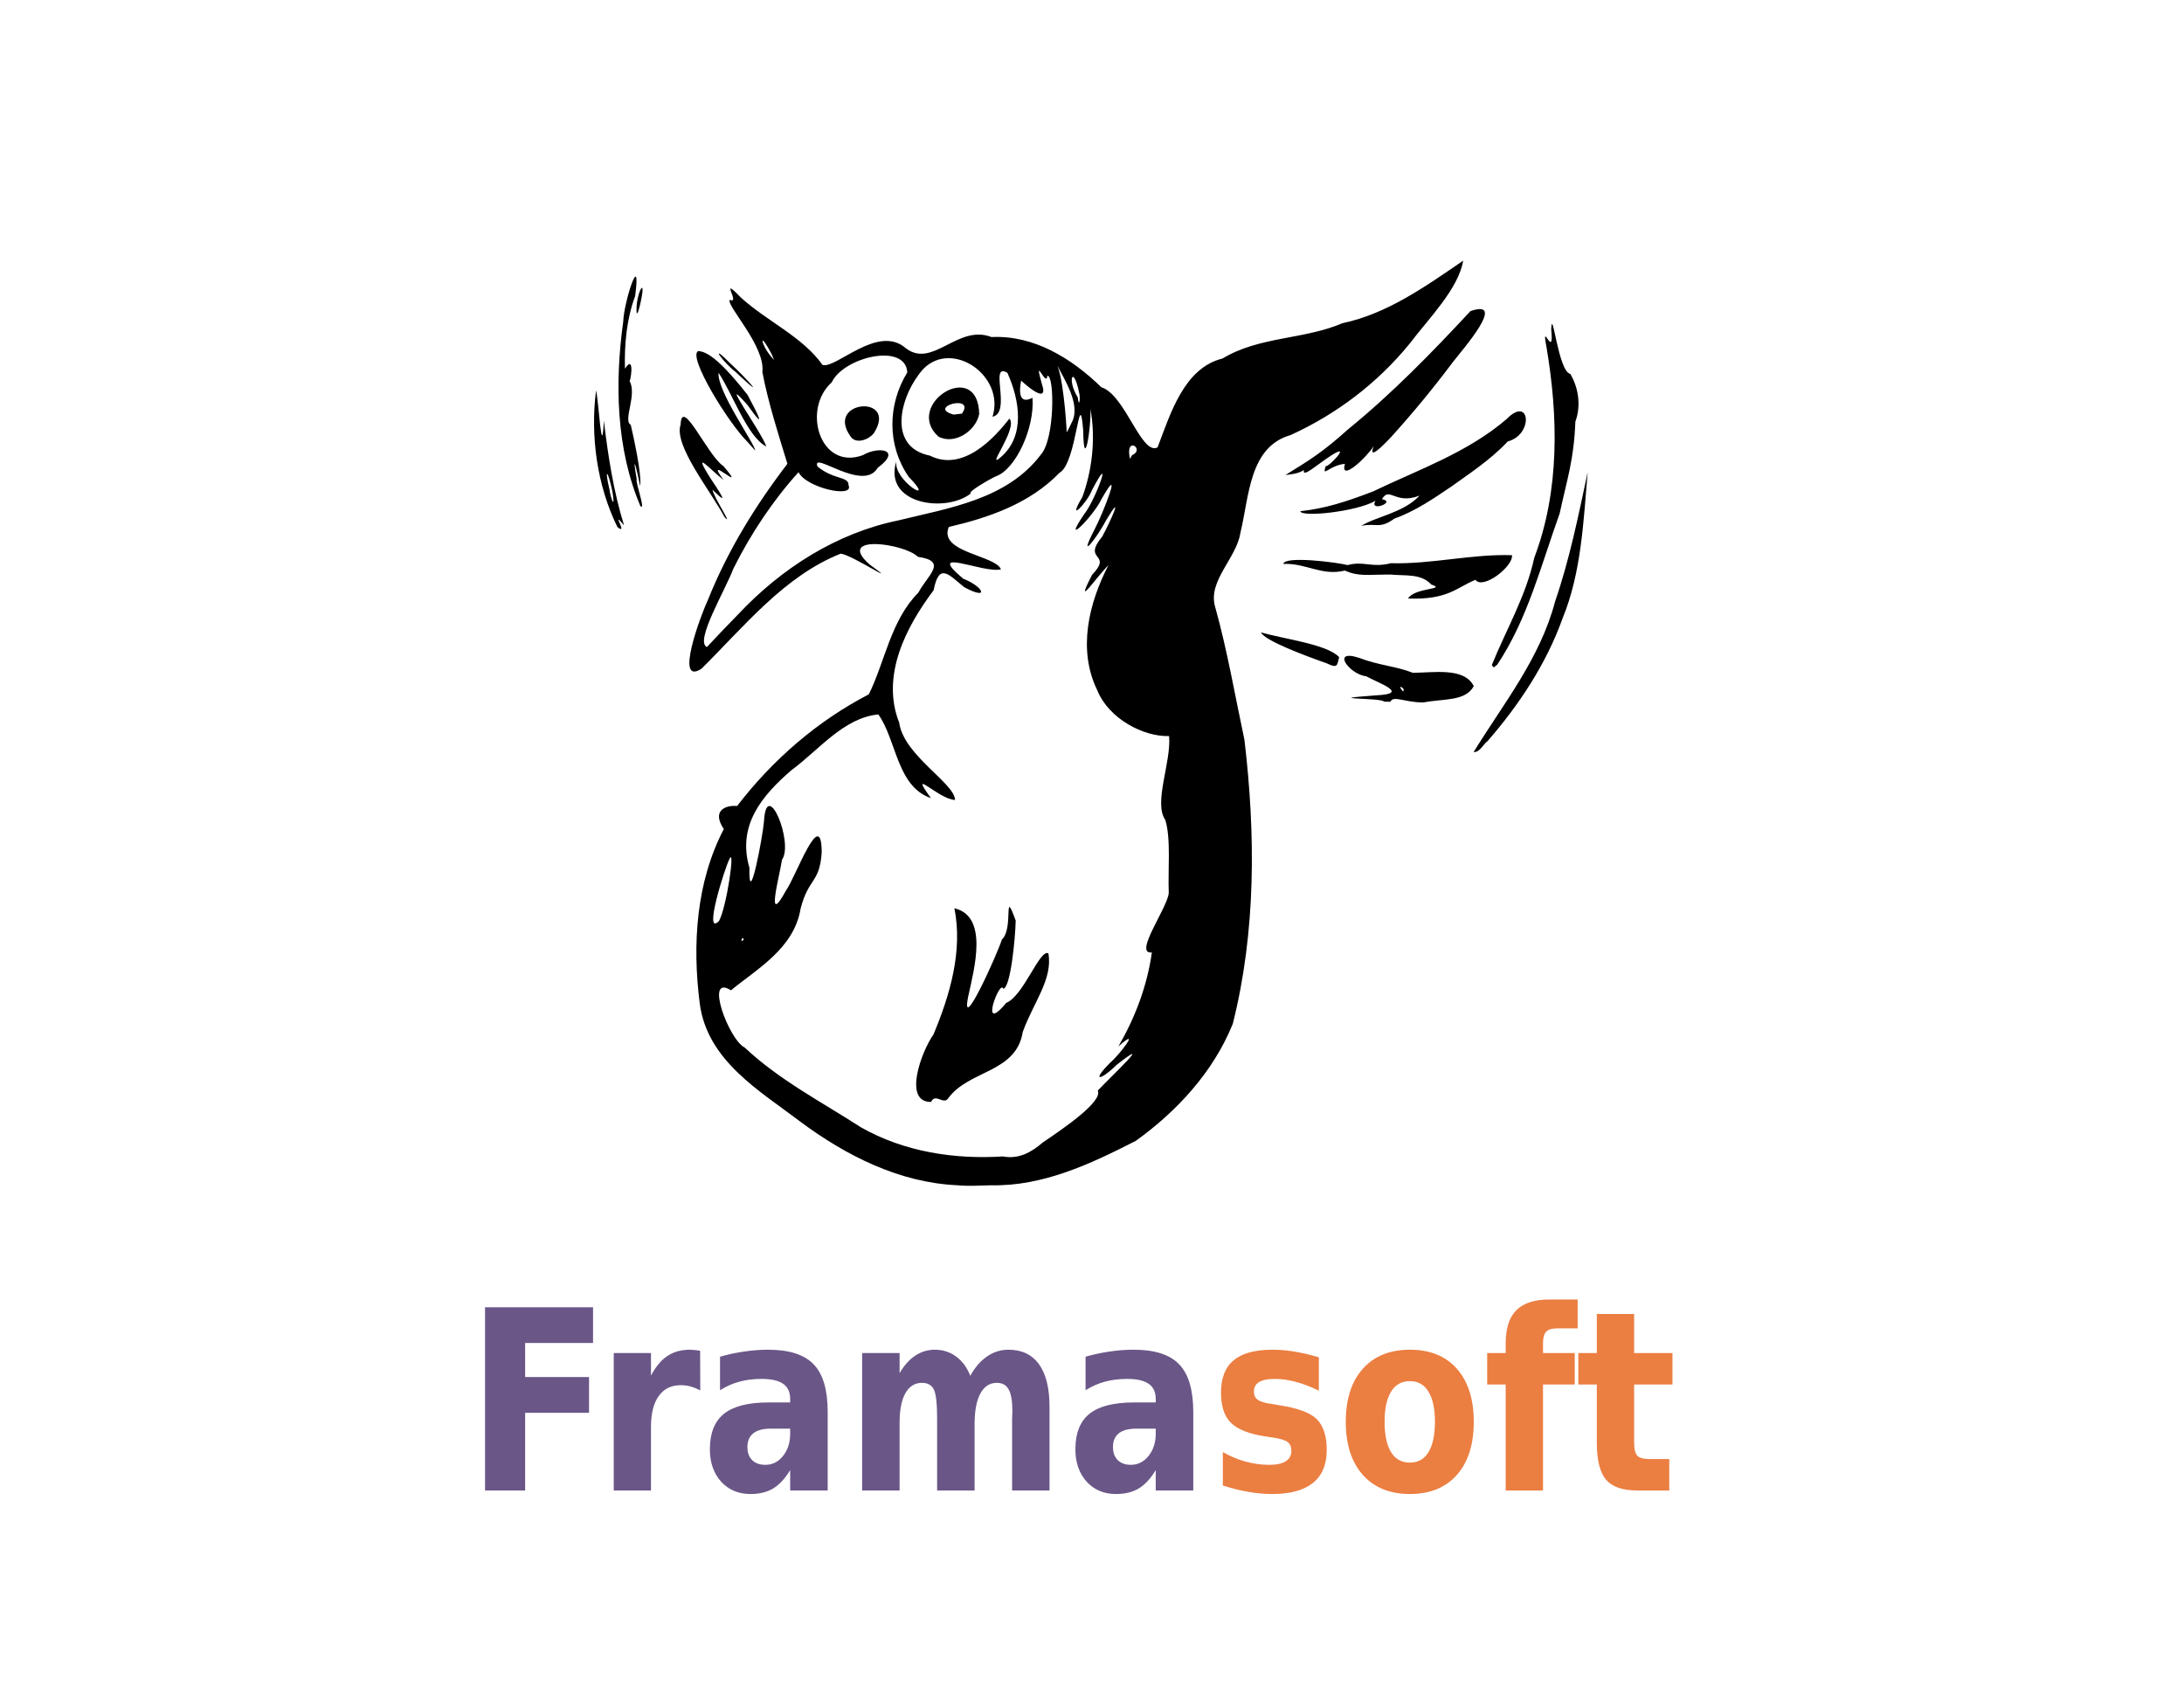 <svg xmlns:dc="http://purl.org/dc/elements/1.1/" xmlns:cc="http://creativecommons.org/ns#" xmlns:rdf="http://www.w3.org/1999/02/22-rdf-syntax-ns#" xmlns:svg="http://www.w3.org/2000/svg" xmlns="http://www.w3.org/2000/svg" xmlns:xlink="http://www.w3.org/1999/xlink" xmlns:sodipodi="http://sodipodi.sourceforge.net/DTD/sodipodi-0.dtd" xmlns:inkscape="http://www.inkscape.org/namespaces/inkscape" width="204.111" height="158.333" sodipodi:version="0.32" inkscape:version="0.48.4 r9939" sodipodi:docname="Logo_Framasoft.svg" inkscape:output_extension="org.inkscape.output.svg.inkscape" version="1.0" inkscape:export-filename="D:\docs\framasoft\images\logos_frama\Framasoft_2009.png" inkscape:export-xdpi="89" inkscape:export-ydpi="89" style=""><rect id="backgroundrect" width="100%" height="100%" x="0" y="0" fill="none" stroke="none"/>
  <defs id="defs4">
    <inkscape:perspective sodipodi:type="inkscape:persp3d" inkscape:vp_x="0 : 526.18109 : 1" inkscape:vp_y="0 : 1000 : 0" inkscape:vp_z="744.09448 : 526.18109 : 1" inkscape:persp3d-origin="372.04724 : 350.78739 : 1" id="perspective10"/>
    <inkscape:perspective sodipodi:type="inkscape:persp3d" id="perspective2971" inkscape:vp_x="-50 : 600 : 1" inkscape:vp_y="0 : 1000 : 0" inkscape:vp_z="700 : 600 : 1" inkscape:persp3d-origin="300 : 400 : 1"/>
    <linearGradient id="linearGradient32276">
      <stop style="stop-color:#aa4400;stop-opacity:1;" offset="0" id="stop32278"/>
      <stop style="stop-color:#aa4400;stop-opacity:0;" offset="1" id="stop32280"/>
    </linearGradient>
    <linearGradient id="linearGradient32282">
      <stop style="stop-color:#214478;stop-opacity:1" offset="0" id="stop32284"/>
      <stop style="stop-color:#214478;stop-opacity:0" offset="1" id="stop32286"/>
    </linearGradient>
    <linearGradient id="linearGradient32288">
      <stop style="stop-color:#ffffff;stop-opacity:1" offset="0" id="stop32290"/>
      <stop style="stop-color:#ffffff;stop-opacity:0" offset="1" id="stop32292"/>
    </linearGradient>
    <filter id="filter32294">
      <feGaussianBlur inkscape:collect="always" stdDeviation="3.6" id="feGaussianBlur32296"/>
    </filter>
    <linearGradient id="linearGradient32298">
      <stop style="stop-color:#ffffff;stop-opacity:1" offset="0" id="stop32300"/>
      <stop style="stop-color:#ffffff;stop-opacity:0" offset="1" id="stop32302"/>
    </linearGradient>
    <linearGradient inkscape:collect="always" xlink:href="#linearGradient22847" id="linearGradient32310" x1="189.74" y1="186.343" x2="748.355" y2="186.343" gradientUnits="userSpaceOnUse"/>
    <radialGradient inkscape:collect="always" xlink:href="#linearGradient18324" id="radialGradient32316" cx="299.591" cy="283.177" fx="299.591" fy="283.177" r="0.841" gradientTransform="matrix(6.31,1.8036137e-7,-9.7608697e-7,2.81,-1590.793,-512.506)" gradientUnits="userSpaceOnUse"/>
    <radialGradient inkscape:collect="always" xlink:href="#linearGradient18324" id="radialGradient32318" gradientUnits="userSpaceOnUse" gradientTransform="matrix(6.31,1.8036137e-7,-9.7608697e-7,2.81,-1590.793,-512.506)" cx="299.591" cy="283.177" fx="299.591" fy="283.177" r="0.841"/>
    <linearGradient inkscape:collect="always" xlink:href="#linearGradient23254" id="linearGradient32320" x1="265.833" y1="311.458" x2="267.812" y2="311.458" gradientUnits="userSpaceOnUse"/>
    <radialGradient inkscape:collect="always" xlink:href="#linearGradient25536" id="radialGradient32326" cx="175.833" cy="361.25" fx="175.833" fy="361.25" r="57.5" gradientTransform="matrix(1,0,0,0.601,0,143.976)" gradientUnits="userSpaceOnUse"/>
    <linearGradient inkscape:collect="always" xlink:href="#linearGradient26521" id="linearGradient32328" x1="248.333" y1="339.792" x2="259.583" y2="339.792" gradientUnits="userSpaceOnUse"/>
    <marker inkscape:stockid="Arrow1Mend" orient="auto" refY="0" refX="0" id="Arrow1Mend" style="overflow:visible">
      <path id="path12565" d="M-4,0 L-6,2 L1,0 L-6,-2 L-4,0 z" style="fill-rule:evenodd;stroke:#000000;stroke-width:1pt;marker-start:none"/>
    </marker>
    <marker inkscape:stockid="Arrow2Lend" orient="auto" refY="0" refX="0" id="Arrow2Lend" style="overflow:visible">
      <path id="path12553" style="font-size:12px;fill-rule:evenodd;stroke-width:0.625;stroke-linejoin:round" d="M-10.69,-4.437 L1.328,-0.018 L-10.69,4.402 C-8.77,1.793 -8.781,-1.777 -10.69,-4.437 z"/>
    </marker>
    <marker inkscape:stockid="Tail" orient="auto" refY="0" refX="0" id="Tail" style="overflow:visible">
      <g id="g12526" transform="scale(-1.2) ">
        <path id="path12528" d="M -3.805,-3.959 L 0.544,0" style="fill:none;fill-rule:evenodd;stroke:#000000;stroke-width:0.8;stroke-linecap:round;marker-start:none;marker-end:none"/>
        <path id="path12530" d="M -1.287,-3.959 L 3.062,0" style="fill:none;fill-rule:evenodd;stroke:#000000;stroke-width:0.8;stroke-linecap:round;marker-start:none;marker-end:none"/>
        <path id="path12532" d="M 1.305,-3.959 L 5.654,0" style="fill:none;fill-rule:evenodd;stroke:#000000;stroke-width:0.8;stroke-linecap:round;marker-start:none;marker-end:none"/>
        <path id="path12534" d="M -3.805,4.178 L 0.544,0.22" style="fill:none;fill-rule:evenodd;stroke:#000000;stroke-width:0.8;stroke-linecap:round;marker-start:none;marker-end:none"/>
        <path id="path12536" d="M -1.287,4.178 L 3.062,0.22" style="fill:none;fill-rule:evenodd;stroke:#000000;stroke-width:0.8;stroke-linecap:round;marker-start:none;marker-end:none"/>
        <path id="path12538" d="M 1.305,4.178 L 5.654,0.22" style="fill:none;fill-rule:evenodd;stroke:#000000;stroke-width:0.8;stroke-linecap:round;marker-start:none;marker-end:none"/>
      </g>
    </marker>
    <linearGradient inkscape:collect="always" id="linearGradient5503">
      <stop style="stop-color:#967240;stop-opacity:1;" offset="0" id="stop5505"/>
      <stop style="stop-color:#967240;stop-opacity:0;" offset="1" id="stop5507"/>
    </linearGradient>
    <linearGradient id="linearGradient15331">
      <stop style="stop-color:#cb72d4;stop-opacity:1;" offset="0" id="stop15333"/>
      <stop style="stop-color:#2c5aa0;stop-opacity:0;" offset="1" id="stop15335"/>
    </linearGradient>
    <linearGradient y2="672.147" x2="436.124" y1="612.637" x1="436.124" gradientTransform="matrix(1.261,0,0,1.291,-110.413,-187.907)" gradientUnits="userSpaceOnUse" id="linearGradient2229" xlink:href="#linearGradient15974" inkscape:collect="always"/>
    <linearGradient y2="672.147" x2="436.124" y1="612.637" x1="436.124" gradientTransform="matrix(1.261,0,0,1.291,-110.413,-187.907)" gradientUnits="userSpaceOnUse" id="linearGradient38602" xlink:href="#linearGradient15974" inkscape:collect="always"/>
    <linearGradient y2="759.85" x2="345.936" y1="593.031" x1="231.955" gradientTransform="matrix(-1,0,0,1,868.492,0.714)" gradientUnits="userSpaceOnUse" id="linearGradient38575" xlink:href="#linearGradient36613" inkscape:collect="always"/>
    <linearGradient y2="759.85" x2="345.936" y1="593.031" x1="231.955" gradientTransform="matrix(-1,0,0,-1,868.593,1051.648)" gradientUnits="userSpaceOnUse" id="linearGradient37599" xlink:href="#linearGradient36613" inkscape:collect="always"/>
    <linearGradient gradientTransform="translate(1.786,0.714)" gradientUnits="userSpaceOnUse" y2="759.85" x2="345.936" y1="593.031" x1="231.955" id="linearGradient36619" xlink:href="#linearGradient36613" inkscape:collect="always"/>
    <linearGradient y2="672.147" x2="436.124" y1="612.637" x1="436.124" gradientTransform="matrix(1.261,0,0,1.291,-110.413,-187.907)" gradientUnits="userSpaceOnUse" id="linearGradient31721" xlink:href="#linearGradient15974" inkscape:collect="always"/>
    <linearGradient id="linearGradient12998" inkscape:collect="always">
      <stop id="stop13000" offset="0" style="stop-color:#999999;stop-opacity:1;"/>
      <stop id="stop13002" offset="1" style="stop-color:#999999;stop-opacity:0;"/>
    </linearGradient>
    <linearGradient id="linearGradient15974" inkscape:collect="always">
      <stop id="stop15976" offset="0" style="stop-color:#ffe680;stop-opacity:1;"/>
      <stop id="stop15978" offset="1" style="stop-color:#ffe680;stop-opacity:0;"/>
    </linearGradient>
    <linearGradient id="linearGradient21876">
      <stop id="stop21878" offset="0" style="stop-color:#ffffff;stop-opacity:1;"/>
      <stop id="stop21880" offset="1" style="stop-color:#ffffff;stop-opacity:0;"/>
    </linearGradient>
    <linearGradient id="linearGradient26747" inkscape:collect="always">
      <stop id="stop26749" offset="0" style="stop-color:#ffffff;stop-opacity:1;"/>
      <stop id="stop26751" offset="1" style="stop-color:#ffffff;stop-opacity:0;"/>
    </linearGradient>
    <linearGradient id="linearGradient36613" inkscape:collect="always">
      <stop id="stop36615" offset="0" style="stop-color:#ffffff;stop-opacity:1;"/>
      <stop id="stop36617" offset="1" style="stop-color:#ffffff;stop-opacity:0;"/>
    </linearGradient>
    <linearGradient id="linearGradient4202" inkscape:collect="always">
      <stop id="stop4204" offset="0" style="stop-color:#ff7c00;stop-opacity:1;"/>
      <stop id="stop4206" offset="1" style="stop-color:#ff7c00;stop-opacity:0;"/>
    </linearGradient>
    <linearGradient id="linearGradient6171">
      <stop id="stop6173" offset="0" style="stop-color:#ffa844;stop-opacity:1;"/>
      <stop id="stop6175" offset="1" style="stop-color:#ff7a44;stop-opacity:0;"/>
    </linearGradient>
    <linearGradient y2="669.767" x2="356.114" y1="669.767" x1="396.172" gradientUnits="userSpaceOnUse" id="linearGradient4227" xlink:href="#linearGradient4199" inkscape:collect="always"/>
    <linearGradient y2="669.767" x2="356.114" y1="669.767" x1="396.172" gradientUnits="userSpaceOnUse" id="linearGradient4225" xlink:href="#linearGradient4199" inkscape:collect="always"/>
    <linearGradient y2="669.767" x2="356.114" y1="669.767" x1="396.172" gradientUnits="userSpaceOnUse" id="linearGradient4223" xlink:href="#linearGradient4199" inkscape:collect="always"/>
    <linearGradient y2="669.767" x2="356.114" y1="669.767" x1="396.172" gradientUnits="userSpaceOnUse" id="linearGradient4221" xlink:href="#linearGradient4199" inkscape:collect="always"/>
    <linearGradient y2="669.767" x2="356.114" y1="669.767" x1="396.172" gradientUnits="userSpaceOnUse" id="linearGradient4219" xlink:href="#linearGradient4199" inkscape:collect="always"/>
    <linearGradient y2="669.767" x2="356.114" y1="669.767" x1="396.172" gradientUnits="userSpaceOnUse" id="linearGradient4217" xlink:href="#linearGradient4199" inkscape:collect="always"/>
    <linearGradient y2="672.147" x2="436.124" y1="612.637" x1="436.124" gradientTransform="matrix(1.261,0,0,1.291,-110.413,-187.907)" gradientUnits="userSpaceOnUse" id="linearGradient4211" xlink:href="#linearGradient15974" inkscape:collect="always"/>
    <linearGradient y2="672.147" x2="436.124" y1="612.637" x1="436.124" gradientTransform="matrix(1.261,0,0,1.291,-110.413,-187.907)" gradientUnits="userSpaceOnUse" id="linearGradient4209" xlink:href="#linearGradient15974" inkscape:collect="always"/>
    <linearGradient gradientTransform="translate(-109.645,0.922)" y2="795.5" x2="489.718" y1="849.708" x1="489.718" gradientUnits="userSpaceOnUse" id="linearGradient4207" xlink:href="#linearGradient4202" inkscape:collect="always"/>
    <linearGradient gradientUnits="userSpaceOnUse" y2="795.5" x2="489.718" y1="849.708" x1="489.718" id="linearGradient4205" xlink:href="#linearGradient4202" inkscape:collect="always"/>
    <linearGradient y2="859.911" x2="381.01" y1="782.039" x1="381.01" gradientTransform="matrix(0.92,0,0,0.92,141.98,53.021)" gradientUnits="userSpaceOnUse" id="linearGradient4203" xlink:href="#linearGradient15974" inkscape:collect="always"/>
    <linearGradient y2="859.911" x2="381.01" y1="782.039" x1="381.01" gradientTransform="matrix(0.92,0,0,0.92,35.888,69.091)" gradientUnits="userSpaceOnUse" id="linearGradient4200" xlink:href="#linearGradient15974" inkscape:collect="always"/>
    <linearGradient gradientTransform="translate(-0.942,11.112)" y2="781.906" x2="435.531" y1="843.25" x1="435.531" gradientUnits="userSpaceOnUse" id="linearGradient4198" xlink:href="#linearGradient21876" inkscape:collect="always"/>
    <linearGradient y2="672.147" x2="436.124" y1="612.637" x1="436.124" gradientTransform="matrix(1.261,0,0,1.291,-110.413,-187.907)" gradientUnits="userSpaceOnUse" id="linearGradient4196" xlink:href="#linearGradient15974" inkscape:collect="always"/>
    <linearGradient y2="672.147" x2="436.124" y1="612.637" x1="436.124" gradientTransform="matrix(1.261,0,0,1.291,-110.413,-187.907)" gradientUnits="userSpaceOnUse" id="linearGradient4194" xlink:href="#linearGradient15974" inkscape:collect="always"/>
    <linearGradient y2="759.85" x2="345.936" y1="593.031" x1="231.955" gradientTransform="matrix(1.025,0,0,1.025,-13.867,-19.734)" gradientUnits="userSpaceOnUse" id="linearGradient4192" xlink:href="#linearGradient36613" inkscape:collect="always"/>
    <linearGradient y2="759.85" x2="345.936" y1="593.031" x1="231.955" gradientTransform="matrix(-1.025,0,0,1.025,873.984,-20.251)" gradientUnits="userSpaceOnUse" id="linearGradient4190" xlink:href="#linearGradient36613" inkscape:collect="always"/>
    <linearGradient y2="759.85" x2="345.936" y1="593.031" x1="231.955" gradientTransform="matrix(-1,0,0,1,868.492,0.714)" gradientUnits="userSpaceOnUse" id="linearGradient4188" xlink:href="#linearGradient36613" inkscape:collect="always"/>
    <linearGradient y2="759.85" x2="345.936" y1="593.031" x1="231.955" gradientTransform="matrix(-1,0,0,-1,868.593,1051.648)" gradientUnits="userSpaceOnUse" id="linearGradient4186" xlink:href="#linearGradient36613" inkscape:collect="always"/>
    <linearGradient gradientTransform="translate(1.786,0.714)" gradientUnits="userSpaceOnUse" y2="759.85" x2="345.936" y1="593.031" x1="231.955" id="linearGradient4184" xlink:href="#linearGradient36613" inkscape:collect="always"/>
    <linearGradient y2="672.147" x2="436.124" y1="612.637" x1="436.124" gradientTransform="matrix(1.261,0,0,1.291,-110.413,-187.907)" gradientUnits="userSpaceOnUse" id="linearGradient4182" xlink:href="#linearGradient15974" inkscape:collect="always"/>
    <linearGradient gradientUnits="userSpaceOnUse" y2="604.505" x2="464.286" y1="495.219" x1="460.714" id="linearGradient4180" xlink:href="#linearGradient26747" inkscape:collect="always"/>
    <linearGradient gradientUnits="userSpaceOnUse" y2="824.562" x2="435.547" y1="725.375" x1="435.547" id="linearGradient4174" xlink:href="#linearGradient12998" inkscape:collect="always"/>
    <linearGradient id="linearGradient4199" inkscape:collect="always">
      <stop id="stop4201" offset="0" style="stop-color:#6b6bb5;stop-opacity:1;"/>
      <stop id="stop4203" offset="1" style="stop-color:#6b6bb5;stop-opacity:0;"/>
    </linearGradient>
    <linearGradient id="linearGradient4125">
      <stop id="stop4127" offset="0" style="stop-color:#ffa844;stop-opacity:1;"/>
      <stop id="stop4129" offset="1" style="stop-color:#ff7a44;stop-opacity:0;"/>
    </linearGradient>
    <linearGradient inkscape:collect="always" xlink:href="#linearGradient15331" id="linearGradient15337" x1="747.752" y1="4.792486834048759e-7" x2="747.752" y2="1190.439" gradientUnits="userSpaceOnUse" gradientTransform="matrix(1,0,0,0.999,-0.528,2.857)"/>
    <linearGradient inkscape:collect="always" xlink:href="#linearGradient5503" id="linearGradient15595" gradientUnits="userSpaceOnUse" x1="-880.853" y1="1365.209" x2="-559.278" y2="1135.182" gradientTransform="matrix(-0.494,0.205,0.205,0.494,-332.35,375.366)"/>
    <linearGradient y2="1135.182" xlink:href="#linearGradient5503" gradientUnits="userSpaceOnUse" x2="-559.278" y1="1365.209" x1="-880.853" id="linearGradient6159" inkscape:collect="always"/>
    <marker refY="0" refX="0" style="overflow:visible" orient="auto" inkscape:stockid="Arrow1Mend" id="marker17828">
      <path id="path17830" style="fill-rule:evenodd;stroke:#000000;stroke-width:1pt;marker-start:none" d="M-4,0 L-6,2 L1,0 L-6,-2 L-4,0 z"/>
    </marker>
    <marker refY="0" refX="0" style="overflow:visible" orient="auto" inkscape:stockid="Arrow2Lend" id="marker17824">
      <path id="path17826" style="font-size:12px;fill-rule:evenodd;stroke-width:0.625;stroke-linejoin:round" d="M-10.69,-4.437 L1.328,-0.018 L-10.69,4.402 C-8.77,1.793 -8.781,-1.777 -10.69,-4.437 z"/>
    </marker>
    <marker refY="0" refX="0" style="overflow:visible" orient="auto" inkscape:stockid="Tail" id="marker17808">
      <g transform="scale(-1.2) " id="g17810">
        <path style="fill:none;fill-rule:evenodd;stroke:#000000;stroke-width:0.8;stroke-linecap:round;marker-start:none;marker-end:none" d="M -3.805,-3.959 L 0.544,0" id="path17812"/>
        <path style="fill:none;fill-rule:evenodd;stroke:#000000;stroke-width:0.8;stroke-linecap:round;marker-start:none;marker-end:none" d="M -1.287,-3.959 L 3.062,0" id="path17814"/>
        <path style="fill:none;fill-rule:evenodd;stroke:#000000;stroke-width:0.8;stroke-linecap:round;marker-start:none;marker-end:none" d="M 1.305,-3.959 L 5.654,0" id="path17816"/>
        <path style="fill:none;fill-rule:evenodd;stroke:#000000;stroke-width:0.8;stroke-linecap:round;marker-start:none;marker-end:none" d="M -3.805,4.178 L 0.544,0.22" id="path17818"/>
        <path style="fill:none;fill-rule:evenodd;stroke:#000000;stroke-width:0.8;stroke-linecap:round;marker-start:none;marker-end:none" d="M -1.287,4.178 L 3.062,0.22" id="path17820"/>
        <path style="fill:none;fill-rule:evenodd;stroke:#000000;stroke-width:0.8;stroke-linecap:round;marker-start:none;marker-end:none" d="M 1.305,4.178 L 5.654,0.22" id="path17822"/>
      </g>
    </marker>
    <linearGradient id="linearGradient17796">
      <stop style="stop-color:#cbb2d4;stop-opacity:1;" id="stop17798" offset="0"/>
      <stop style="stop-color:#2c5aa0;stop-opacity:0;" id="stop17800" offset="1"/>
    </linearGradient>
    <linearGradient y2="672.147" xlink:href="#linearGradient15974" gradientUnits="userSpaceOnUse" x2="436.124" gradientTransform="matrix(1.261,0,0,1.291,-110.413,-187.907)" y1="612.637" x1="436.124" id="linearGradient17794" inkscape:collect="always"/>
    <linearGradient y2="672.147" xlink:href="#linearGradient15974" gradientUnits="userSpaceOnUse" x2="436.124" gradientTransform="matrix(1.261,0,0,1.291,-110.413,-187.907)" y1="612.637" x1="436.124" id="linearGradient17792" inkscape:collect="always"/>
    <linearGradient y2="759.85" xlink:href="#linearGradient36613" gradientUnits="userSpaceOnUse" x2="345.936" gradientTransform="matrix(-1,0,0,1,868.492,0.714)" y1="593.031" x1="231.955" id="linearGradient17790" inkscape:collect="always"/>
    <linearGradient y2="759.85" xlink:href="#linearGradient36613" gradientUnits="userSpaceOnUse" x2="345.936" gradientTransform="matrix(-1,0,0,-1,868.593,1051.648)" y1="593.031" x1="231.955" id="linearGradient17788" inkscape:collect="always"/>
    <linearGradient y2="759.85" xlink:href="#linearGradient36613" gradientUnits="userSpaceOnUse" x2="345.936" gradientTransform="translate(1.786,0.714)" y1="593.031" x1="231.955" id="linearGradient25127" inkscape:collect="always"/>
    <linearGradient y2="672.147" xlink:href="#linearGradient15974" gradientUnits="userSpaceOnUse" x2="436.124" gradientTransform="matrix(1.261,0,0,1.291,-110.413,-187.907)" y1="612.637" x1="436.124" id="linearGradient17784" inkscape:collect="always"/>
    <linearGradient id="linearGradient17766">
      <stop style="stop-color:#ffffff;stop-opacity:1;" id="stop17768" offset="0"/>
      <stop style="stop-color:#ffffff;stop-opacity:0;" id="stop17770" offset="1"/>
    </linearGradient>
    <linearGradient id="linearGradient17742">
      <stop style="stop-color:#ffa844;stop-opacity:1;" id="stop17744" offset="0"/>
      <stop style="stop-color:#ff7a44;stop-opacity:0;" id="stop17746" offset="1"/>
    </linearGradient>
    <linearGradient y2="669.767" xlink:href="#linearGradient4199" gradientUnits="userSpaceOnUse" x2="356.114" y1="669.767" x1="396.172" id="linearGradient17740" inkscape:collect="always"/>
    <linearGradient y2="669.767" xlink:href="#linearGradient4199" gradientUnits="userSpaceOnUse" x2="356.114" y1="669.767" x1="396.172" id="linearGradient17738" inkscape:collect="always"/>
    <linearGradient y2="669.767" xlink:href="#linearGradient4199" gradientUnits="userSpaceOnUse" x2="356.114" y1="669.767" x1="396.172" id="linearGradient17736" inkscape:collect="always"/>
    <linearGradient y2="669.767" xlink:href="#linearGradient4199" gradientUnits="userSpaceOnUse" x2="356.114" y1="669.767" x1="396.172" id="linearGradient17734" inkscape:collect="always"/>
    <linearGradient y2="669.767" xlink:href="#linearGradient4199" gradientUnits="userSpaceOnUse" x2="356.114" y1="669.767" x1="396.172" id="linearGradient17732" inkscape:collect="always"/>
    <linearGradient y2="669.767" xlink:href="#linearGradient4199" gradientUnits="userSpaceOnUse" x2="356.114" y1="669.767" x1="396.172" id="linearGradient17730" inkscape:collect="always"/>
    <linearGradient y2="672.147" xlink:href="#linearGradient15974" gradientUnits="userSpaceOnUse" x2="436.124" gradientTransform="matrix(1.261,0,0,1.291,-110.413,-187.907)" y1="612.637" x1="436.124" id="linearGradient17728" inkscape:collect="always"/>
    <linearGradient y2="672.147" xlink:href="#linearGradient15974" gradientUnits="userSpaceOnUse" x2="436.124" gradientTransform="matrix(1.261,0,0,1.291,-110.413,-187.907)" y1="612.637" x1="436.124" id="linearGradient17726" inkscape:collect="always"/>
    <linearGradient y2="795.5" xlink:href="#linearGradient4202" gradientUnits="userSpaceOnUse" x2="489.718" gradientTransform="translate(-109.645,0.922)" y1="849.708" x1="489.718" id="linearGradient17724" inkscape:collect="always"/>
    <linearGradient y2="795.5" xlink:href="#linearGradient4202" gradientUnits="userSpaceOnUse" x2="489.718" y1="849.708" x1="489.718" id="linearGradient17722" inkscape:collect="always"/>
    <linearGradient y2="859.911" xlink:href="#linearGradient15974" gradientUnits="userSpaceOnUse" x2="381.01" gradientTransform="matrix(0.92,0,0,0.92,141.98,53.021)" y1="782.039" x1="381.01" id="linearGradient17720" inkscape:collect="always"/>
    <linearGradient y2="859.911" xlink:href="#linearGradient15974" gradientUnits="userSpaceOnUse" x2="381.01" gradientTransform="matrix(0.92,0,0,0.92,35.888,69.091)" y1="782.039" x1="381.01" id="linearGradient17718" inkscape:collect="always"/>
    <linearGradient y2="781.906" xlink:href="#linearGradient21876" gradientUnits="userSpaceOnUse" x2="435.531" gradientTransform="translate(-0.942,11.112)" y1="843.25" x1="435.531" id="linearGradient17716" inkscape:collect="always"/>
    <linearGradient y2="672.147" xlink:href="#linearGradient15974" gradientUnits="userSpaceOnUse" x2="436.124" gradientTransform="matrix(1.261,0,0,1.291,-110.413,-187.907)" y1="612.637" x1="436.124" id="linearGradient17714" inkscape:collect="always"/>
    <linearGradient y2="672.147" xlink:href="#linearGradient15974" gradientUnits="userSpaceOnUse" x2="436.124" gradientTransform="matrix(1.261,0,0,1.291,-110.413,-187.907)" y1="612.637" x1="436.124" id="linearGradient17712" inkscape:collect="always"/>
    <linearGradient y2="759.85" xlink:href="#linearGradient36613" gradientUnits="userSpaceOnUse" x2="345.936" gradientTransform="matrix(1.025,0,0,1.025,-13.867,-19.734)" y1="593.031" x1="231.955" id="linearGradient17710" inkscape:collect="always"/>
    <linearGradient y2="759.85" xlink:href="#linearGradient36613" gradientUnits="userSpaceOnUse" x2="345.936" gradientTransform="matrix(-1.025,0,0,1.025,873.984,-20.251)" y1="593.031" x1="231.955" id="linearGradient17708" inkscape:collect="always"/>
    <linearGradient y2="759.85" xlink:href="#linearGradient36613" gradientUnits="userSpaceOnUse" x2="345.936" gradientTransform="matrix(-1,0,0,1,868.492,0.714)" y1="593.031" x1="231.955" id="linearGradient17706" inkscape:collect="always"/>
    <linearGradient y2="759.85" xlink:href="#linearGradient36613" gradientUnits="userSpaceOnUse" x2="345.936" gradientTransform="matrix(-1,0,0,-1,868.593,1051.648)" y1="593.031" x1="231.955" id="linearGradient17704" inkscape:collect="always"/>
    <linearGradient y2="759.85" xlink:href="#linearGradient36613" gradientUnits="userSpaceOnUse" x2="345.936" gradientTransform="translate(1.786,0.714)" y1="593.031" x1="231.955" id="linearGradient17702" inkscape:collect="always"/>
    <linearGradient y2="672.147" xlink:href="#linearGradient15974" gradientUnits="userSpaceOnUse" x2="436.124" gradientTransform="matrix(1.261,0,0,1.291,-110.413,-187.907)" y1="612.637" x1="436.124" id="linearGradient17700" inkscape:collect="always"/>
    <linearGradient y2="604.505" xlink:href="#linearGradient26747" gradientUnits="userSpaceOnUse" x2="464.286" y1="495.219" x1="460.714" id="linearGradient17698" inkscape:collect="always"/>
    <linearGradient y2="824.562" xlink:href="#linearGradient12998" gradientUnits="userSpaceOnUse" x2="435.547" y1="725.375" x1="435.547" id="linearGradient17696" inkscape:collect="always"/>
    <linearGradient id="linearGradient17684">
      <stop style="stop-color:#ffa844;stop-opacity:1;" id="stop17686" offset="0"/>
      <stop style="stop-color:#ff7a44;stop-opacity:0;" id="stop17688" offset="1"/>
    </linearGradient>
    <linearGradient y2="1135.182" xlink:href="#linearGradient5503" gradientUnits="userSpaceOnUse" y1="1365.209" gradientTransform="matrix(-0.494,0.205,0.205,0.494,-332.35,375.366)" x2="-559.278" x1="-880.853" id="linearGradient17682" inkscape:collect="always"/>
    <linearGradient y2="349.337" x2="283.967" y1="270.031" x1="280.547" gradientTransform="translate(426.4,320.383)" gradientUnits="userSpaceOnUse" id="linearGradient10350" xlink:href="#linearGradient14566" inkscape:collect="always"/>
    <linearGradient y2="250.002" x2="290.565" y1="151.125" x1="289.976" gradientTransform="translate(426.4,320.383)" gradientUnits="userSpaceOnUse" id="linearGradient10347" xlink:href="#linearGradient18803" inkscape:collect="always"/>
    <radialGradient r="57.5" fy="361.25" fx="175.833" cy="361.25" cx="175.833" gradientTransform="matrix(1,0,0,0.601,0,143.976)" gradientUnits="userSpaceOnUse" id="radialGradient10310" xlink:href="#linearGradient25536" inkscape:collect="always"/>
    <linearGradient y2="339.792" x2="259.583" y1="339.792" x1="248.333" gradientUnits="userSpaceOnUse" id="linearGradient10308" xlink:href="#linearGradient26521" inkscape:collect="always"/>
    <radialGradient r="57.5" fy="361.25" fx="175.833" cy="361.25" cx="175.833" gradientTransform="matrix(1,0,0,0.601,0,143.976)" gradientUnits="userSpaceOnUse" id="radialGradient10306" xlink:href="#linearGradient25536" inkscape:collect="always"/>
    <linearGradient y2="339.792" x2="259.583" y1="339.792" x1="248.333" gradientUnits="userSpaceOnUse" id="linearGradient10304" xlink:href="#linearGradient26521" inkscape:collect="always"/>
    <radialGradient r="57.5" fy="361.25" fx="175.833" cy="361.25" cx="175.833" gradientTransform="matrix(1,0,0,0.601,0,143.976)" gradientUnits="userSpaceOnUse" id="radialGradient10302" xlink:href="#linearGradient25536" inkscape:collect="always"/>
    <linearGradient y2="339.792" x2="259.583" y1="339.792" x1="248.333" gradientUnits="userSpaceOnUse" id="linearGradient10300" xlink:href="#linearGradient26521" inkscape:collect="always"/>
    <radialGradient r="57.5" fy="361.25" fx="175.833" cy="361.25" cx="175.833" gradientTransform="matrix(1,0,0,0.601,0,143.976)" gradientUnits="userSpaceOnUse" id="radialGradient10298" xlink:href="#linearGradient25536" inkscape:collect="always"/>
    <linearGradient y2="339.792" x2="259.583" y1="339.792" x1="248.333" gradientUnits="userSpaceOnUse" id="linearGradient10296" xlink:href="#linearGradient26521" inkscape:collect="always"/>
    <radialGradient r="37.712" fy="208.734" fx="472.583" cy="208.734" cx="472.583" gradientUnits="userSpaceOnUse" id="radialGradient10294" xlink:href="#linearGradient21030" inkscape:collect="always"/>
    <linearGradient y2="161.874" x2="381.691" y1="323.658" x1="381.691" gradientTransform="matrix(1.103,0,0,1.103,383.685,297.594)" gradientUnits="userSpaceOnUse" id="linearGradient10287" xlink:href="#linearGradient11627" inkscape:collect="always"/>
    <linearGradient y2="384.761" x2="513.002" y1="406.99" x1="513.956" gradientTransform="translate(294.407,247.315)" gradientUnits="userSpaceOnUse" id="linearGradient10275" xlink:href="#linearGradient24407" inkscape:collect="always"/>
    <linearGradient inkscape:collect="always" id="linearGradient26521">
      <stop style="stop-color:#502d16;stop-opacity:1;" offset="0" id="stop26523"/>
      <stop style="stop-color:#502d16;stop-opacity:0;" offset="1" id="stop26525"/>
    </linearGradient>
    <linearGradient inkscape:collect="always" id="linearGradient25536">
      <stop style="stop-color:#225500;stop-opacity:1;" offset="0" id="stop25538"/>
      <stop style="stop-color:#225500;stop-opacity:0;" offset="1" id="stop25540"/>
    </linearGradient>
    <linearGradient inkscape:collect="always" id="linearGradient24407">
      <stop style="stop-color:#552200;stop-opacity:1;" offset="0" id="stop24409"/>
      <stop style="stop-color:#552200;stop-opacity:0;" offset="1" id="stop24411"/>
    </linearGradient>
    <linearGradient inkscape:collect="always" id="linearGradient21030">
      <stop style="stop-color:#ffffff;stop-opacity:1;" offset="0" id="stop21032"/>
      <stop style="stop-color:#ffffff;stop-opacity:0;" offset="1" id="stop21034"/>
    </linearGradient>
    <linearGradient inkscape:collect="always" id="linearGradient18803">
      <stop style="stop-color:#2c5aa0;stop-opacity:1;" offset="0" id="stop18805"/>
      <stop style="stop-color:#2c5aa0;stop-opacity:0;" offset="1" id="stop18807"/>
    </linearGradient>
    <linearGradient inkscape:collect="always" id="linearGradient14566">
      <stop style="stop-color:#803300;stop-opacity:1;" offset="0" id="stop14568"/>
      <stop style="stop-color:#803300;stop-opacity:0;" offset="1" id="stop14570"/>
    </linearGradient>
    <linearGradient inkscape:collect="always" id="linearGradient11627">
      <stop style="stop-color:#502d16;stop-opacity:1;" offset="0" id="stop11629"/>
      <stop style="stop-color:#502d16;stop-opacity:0;" offset="1" id="stop11631"/>
    </linearGradient>
    <linearGradient inkscape:collect="always" id="linearGradient23254">
      <stop style="stop-color:#333333;stop-opacity:1;" offset="0" id="stop23256"/>
      <stop style="stop-color:#333333;stop-opacity:0;" offset="1" id="stop23258"/>
    </linearGradient>
    <linearGradient inkscape:collect="always" id="linearGradient18324">
      <stop style="stop-color:#ffffff;stop-opacity:1;" offset="0" id="stop18326"/>
      <stop style="stop-color:#ffffff;stop-opacity:0;" offset="1" id="stop18328"/>
    </linearGradient>
    <linearGradient id="linearGradient3358">
      <stop style="stop-color:#aa4400;stop-opacity:1;" offset="0" id="stop3360"/>
      <stop style="stop-color:#aa4400;stop-opacity:0;" offset="1" id="stop3362"/>
    </linearGradient>
    <linearGradient id="linearGradient13071">
      <stop style="stop-color:#214478;stop-opacity:1" offset="0" id="stop13073"/>
      <stop style="stop-color:#214478;stop-opacity:0" offset="1" id="stop13075"/>
    </linearGradient>
    <linearGradient id="linearGradient10086">
      <stop style="stop-color:#ffffff;stop-opacity:1" offset="0" id="stop10088"/>
      <stop style="stop-color:#ffffff;stop-opacity:0" offset="1" id="stop10090"/>
    </linearGradient>
    <filter id="filter5195">
      <feGaussianBlur inkscape:collect="always" stdDeviation="3.6" id="feGaussianBlur5197"/>
    </filter>
    <linearGradient id="linearGradient7139">
      <stop style="stop-color:#ffffff;stop-opacity:1" offset="0" id="stop7141"/>
      <stop style="stop-color:#ffffff;stop-opacity:0" offset="1" id="stop7143"/>
    </linearGradient>
    <linearGradient inkscape:collect="always" id="linearGradient22847">
      <stop style="stop-color:#4d4d4d;stop-opacity:1;" offset="0" id="stop22849"/>
      <stop style="stop-color:#4d4d4d;stop-opacity:0;" offset="1" id="stop22851"/>
    </linearGradient>
    <linearGradient inkscape:collect="always" xlink:href="#linearGradient22847" id="linearGradient22853" x1="189.74" y1="186.343" x2="748.355" y2="186.343" gradientUnits="userSpaceOnUse"/>
    <radialGradient inkscape:collect="always" xlink:href="#linearGradient18324" id="radialGradient18332" cx="299.591" cy="283.177" fx="299.591" fy="283.177" r="0.841" gradientTransform="matrix(6.31,1.8036137e-7,-9.7608697e-7,2.81,-1590.793,-512.506)" gradientUnits="userSpaceOnUse"/>
    <radialGradient inkscape:collect="always" xlink:href="#linearGradient18324" id="radialGradient18345" gradientUnits="userSpaceOnUse" gradientTransform="matrix(6.31,1.8036137e-7,-9.7608697e-7,2.81,-1590.793,-512.506)" cx="299.591" cy="283.177" fx="299.591" fy="283.177" r="0.841"/>
    <linearGradient inkscape:collect="always" xlink:href="#linearGradient23254" id="linearGradient23260" x1="265.833" y1="311.458" x2="267.812" y2="311.458" gradientUnits="userSpaceOnUse"/>
    <radialGradient inkscape:collect="always" xlink:href="#linearGradient25536" id="radialGradient25542" cx="175.833" cy="361.25" fx="175.833" fy="361.25" r="57.5" gradientTransform="matrix(1,0,0,0.601,0,143.976)" gradientUnits="userSpaceOnUse"/>
    <linearGradient inkscape:collect="always" xlink:href="#linearGradient26521" id="linearGradient26527" x1="248.333" y1="339.792" x2="259.583" y2="339.792" gradientUnits="userSpaceOnUse"/>
    <linearGradient y2="1135.182" xlink:href="#linearGradient5503" gradientUnits="userSpaceOnUse" x2="-559.278" y1="1365.209" x1="-880.853" id="linearGradient21881" inkscape:collect="always"/>
    <marker refY="0" refX="0" style="overflow:visible" orient="auto" inkscape:stockid="Arrow1Mend" id="marker21877">
      <path id="path21879" style="fill-rule:evenodd;stroke:#000000;stroke-width:1pt;marker-start:none" d="M-4,0 L-6,2 L1,0 L-6,-2 L-4,0 z"/>
    </marker>
    <marker refY="0" refX="0" style="overflow:visible" orient="auto" inkscape:stockid="Arrow2Lend" id="marker21873">
      <path id="path21875" style="font-size:12px;fill-rule:evenodd;stroke-width:0.625;stroke-linejoin:round" d="M-10.69,-4.437 L1.328,-0.018 L-10.69,4.402 C-8.77,1.793 -8.781,-1.777 -10.69,-4.437 z"/>
    </marker>
    <marker refY="0" refX="0" style="overflow:visible" orient="auto" inkscape:stockid="Tail" id="marker21857">
      <g transform="scale(-1.2) " id="g21859">
        <path style="fill:none;fill-rule:evenodd;stroke:#000000;stroke-width:0.8;stroke-linecap:round;marker-start:none;marker-end:none" d="M -3.805,-3.959 L 0.544,0" id="path21861"/>
        <path style="fill:none;fill-rule:evenodd;stroke:#000000;stroke-width:0.8;stroke-linecap:round;marker-start:none;marker-end:none" d="M -1.287,-3.959 L 3.062,0" id="path21863"/>
        <path style="fill:none;fill-rule:evenodd;stroke:#000000;stroke-width:0.8;stroke-linecap:round;marker-start:none;marker-end:none" d="M 1.305,-3.959 L 5.654,0" id="path21865"/>
        <path style="fill:none;fill-rule:evenodd;stroke:#000000;stroke-width:0.8;stroke-linecap:round;marker-start:none;marker-end:none" d="M -3.805,4.178 L 0.544,0.22" id="path21867"/>
        <path style="fill:none;fill-rule:evenodd;stroke:#000000;stroke-width:0.8;stroke-linecap:round;marker-start:none;marker-end:none" d="M -1.287,4.178 L 3.062,0.22" id="path21869"/>
        <path style="fill:none;fill-rule:evenodd;stroke:#000000;stroke-width:0.8;stroke-linecap:round;marker-start:none;marker-end:none" d="M 1.305,4.178 L 5.654,0.22" id="path21871"/>
      </g>
    </marker>
    <linearGradient id="linearGradient21845">
      <stop style="stop-color:#cbb2d4;stop-opacity:1;" id="stop21847" offset="0"/>
      <stop style="stop-color:#2c5aa0;stop-opacity:0;" id="stop21849" offset="1"/>
    </linearGradient>
    <linearGradient y2="672.147" xlink:href="#linearGradient15974" gradientUnits="userSpaceOnUse" x2="436.124" gradientTransform="matrix(1.261,0,0,1.291,-110.413,-187.907)" y1="612.637" x1="436.124" id="linearGradient21843" inkscape:collect="always"/>
    <linearGradient y2="672.147" xlink:href="#linearGradient15974" gradientUnits="userSpaceOnUse" x2="436.124" gradientTransform="matrix(1.261,0,0,1.291,-110.413,-187.907)" y1="612.637" x1="436.124" id="linearGradient21841" inkscape:collect="always"/>
    <linearGradient y2="759.85" xlink:href="#linearGradient36613" gradientUnits="userSpaceOnUse" x2="345.936" gradientTransform="matrix(-1,0,0,1,868.492,0.714)" y1="593.031" x1="231.955" id="linearGradient21839" inkscape:collect="always"/>
    <linearGradient y2="759.85" xlink:href="#linearGradient36613" gradientUnits="userSpaceOnUse" x2="345.936" gradientTransform="matrix(-1,0,0,-1,868.593,1051.648)" y1="593.031" x1="231.955" id="linearGradient21837" inkscape:collect="always"/>
    <linearGradient y2="759.85" xlink:href="#linearGradient36613" gradientUnits="userSpaceOnUse" x2="345.936" gradientTransform="translate(1.786,0.714)" y1="593.031" x1="231.955" id="linearGradient21835" inkscape:collect="always"/>
    <linearGradient y2="672.147" xlink:href="#linearGradient15974" gradientUnits="userSpaceOnUse" x2="436.124" gradientTransform="matrix(1.261,0,0,1.291,-110.413,-187.907)" y1="612.637" x1="436.124" id="linearGradient21833" inkscape:collect="always"/>
    <linearGradient id="linearGradient21815">
      <stop style="stop-color:#ffffff;stop-opacity:1;" id="stop21817" offset="0"/>
      <stop style="stop-color:#ffffff;stop-opacity:0;" id="stop21819" offset="1"/>
    </linearGradient>
    <linearGradient id="linearGradient21791">
      <stop style="stop-color:#ffa844;stop-opacity:1;" id="stop21793" offset="0"/>
      <stop style="stop-color:#ff7a44;stop-opacity:0;" id="stop21795" offset="1"/>
    </linearGradient>
    <linearGradient y2="669.767" xlink:href="#linearGradient4199" gradientUnits="userSpaceOnUse" x2="356.114" y1="669.767" x1="396.172" id="linearGradient21789" inkscape:collect="always"/>
    <linearGradient y2="669.767" xlink:href="#linearGradient4199" gradientUnits="userSpaceOnUse" x2="356.114" y1="669.767" x1="396.172" id="linearGradient21787" inkscape:collect="always"/>
    <linearGradient y2="669.767" xlink:href="#linearGradient4199" gradientUnits="userSpaceOnUse" x2="356.114" y1="669.767" x1="396.172" id="linearGradient21785" inkscape:collect="always"/>
    <linearGradient y2="669.767" xlink:href="#linearGradient4199" gradientUnits="userSpaceOnUse" x2="356.114" y1="669.767" x1="396.172" id="linearGradient21783" inkscape:collect="always"/>
    <linearGradient y2="669.767" xlink:href="#linearGradient4199" gradientUnits="userSpaceOnUse" x2="356.114" y1="669.767" x1="396.172" id="linearGradient21781" inkscape:collect="always"/>
    <linearGradient y2="669.767" xlink:href="#linearGradient4199" gradientUnits="userSpaceOnUse" x2="356.114" y1="669.767" x1="396.172" id="linearGradient21779" inkscape:collect="always"/>
    <linearGradient y2="672.147" xlink:href="#linearGradient15974" gradientUnits="userSpaceOnUse" x2="436.124" gradientTransform="matrix(1.261,0,0,1.291,-110.413,-187.907)" y1="612.637" x1="436.124" id="linearGradient21777" inkscape:collect="always"/>
    <linearGradient y2="672.147" xlink:href="#linearGradient15974" gradientUnits="userSpaceOnUse" x2="436.124" gradientTransform="matrix(1.261,0,0,1.291,-110.413,-187.907)" y1="612.637" x1="436.124" id="linearGradient21775" inkscape:collect="always"/>
    <linearGradient y2="795.5" xlink:href="#linearGradient4202" gradientUnits="userSpaceOnUse" x2="489.718" gradientTransform="translate(-109.645,0.922)" y1="849.708" x1="489.718" id="linearGradient21773" inkscape:collect="always"/>
    <linearGradient y2="795.5" xlink:href="#linearGradient4202" gradientUnits="userSpaceOnUse" x2="489.718" y1="849.708" x1="489.718" id="linearGradient21771" inkscape:collect="always"/>
    <linearGradient y2="859.911" xlink:href="#linearGradient15974" gradientUnits="userSpaceOnUse" x2="381.01" gradientTransform="matrix(0.92,0,0,0.92,141.98,53.021)" y1="782.039" x1="381.01" id="linearGradient21769" inkscape:collect="always"/>
    <linearGradient y2="859.911" xlink:href="#linearGradient15974" gradientUnits="userSpaceOnUse" x2="381.01" gradientTransform="matrix(0.92,0,0,0.92,35.888,69.091)" y1="782.039" x1="381.01" id="linearGradient21767" inkscape:collect="always"/>
    <linearGradient y2="781.906" xlink:href="#linearGradient21876" gradientUnits="userSpaceOnUse" x2="435.531" gradientTransform="translate(-0.942,11.112)" y1="843.25" x1="435.531" id="linearGradient21765" inkscape:collect="always"/>
    <linearGradient y2="672.147" xlink:href="#linearGradient15974" gradientUnits="userSpaceOnUse" x2="436.124" gradientTransform="matrix(1.261,0,0,1.291,-110.413,-187.907)" y1="612.637" x1="436.124" id="linearGradient21763" inkscape:collect="always"/>
    <linearGradient y2="672.147" xlink:href="#linearGradient15974" gradientUnits="userSpaceOnUse" x2="436.124" gradientTransform="matrix(1.261,0,0,1.291,-110.413,-187.907)" y1="612.637" x1="436.124" id="linearGradient21761" inkscape:collect="always"/>
    <linearGradient y2="759.85" xlink:href="#linearGradient36613" gradientUnits="userSpaceOnUse" x2="345.936" gradientTransform="matrix(1.025,0,0,1.025,-13.867,-19.734)" y1="593.031" x1="231.955" id="linearGradient21759" inkscape:collect="always"/>
    <linearGradient y2="759.85" xlink:href="#linearGradient36613" gradientUnits="userSpaceOnUse" x2="345.936" gradientTransform="matrix(-1.025,0,0,1.025,873.984,-20.251)" y1="593.031" x1="231.955" id="linearGradient21757" inkscape:collect="always"/>
    <linearGradient y2="759.85" xlink:href="#linearGradient36613" gradientUnits="userSpaceOnUse" x2="345.936" gradientTransform="matrix(-1,0,0,1,868.492,0.714)" y1="593.031" x1="231.955" id="linearGradient21755" inkscape:collect="always"/>
    <linearGradient y2="759.85" xlink:href="#linearGradient36613" gradientUnits="userSpaceOnUse" x2="345.936" gradientTransform="matrix(-1,0,0,-1,868.593,1051.648)" y1="593.031" x1="231.955" id="linearGradient21753" inkscape:collect="always"/>
    <linearGradient y2="759.85" xlink:href="#linearGradient36613" gradientUnits="userSpaceOnUse" x2="345.936" gradientTransform="translate(1.786,0.714)" y1="593.031" x1="231.955" id="linearGradient21751" inkscape:collect="always"/>
    <linearGradient y2="672.147" xlink:href="#linearGradient15974" gradientUnits="userSpaceOnUse" x2="436.124" gradientTransform="matrix(1.261,0,0,1.291,-110.413,-187.907)" y1="612.637" x1="436.124" id="linearGradient21749" inkscape:collect="always"/>
    <linearGradient y2="604.505" xlink:href="#linearGradient26747" gradientUnits="userSpaceOnUse" x2="464.286" y1="495.219" x1="460.714" id="linearGradient21747" inkscape:collect="always"/>
    <linearGradient y2="824.562" xlink:href="#linearGradient12998" gradientUnits="userSpaceOnUse" x2="435.547" y1="725.375" x1="435.547" id="linearGradient21745" inkscape:collect="always"/>
    <linearGradient id="linearGradient21733">
      <stop style="stop-color:#ffa844;stop-opacity:1;" id="stop21735" offset="0"/>
      <stop style="stop-color:#ff7a44;stop-opacity:0;" id="stop21737" offset="1"/>
    </linearGradient>
    <linearGradient y2="1135.182" xlink:href="#linearGradient5503" gradientUnits="userSpaceOnUse" y1="1365.209" gradientTransform="matrix(-0.494,0.205,0.205,0.494,-332.35,375.366)" x2="-559.278" x1="-880.853" id="linearGradient21731" inkscape:collect="always"/>
    <radialGradient inkscape:collect="always" xlink:href="#linearGradient21030" id="radialGradient21966" gradientUnits="userSpaceOnUse" cx="472.583" cy="208.734" fx="472.583" fy="208.734" r="37.712"/>
    <inkscape:perspective inkscape:persp3d-origin="300 : 400 : 1" inkscape:vp_z="700 : 600 : 1" inkscape:vp_y="0 : 1000 : 0" inkscape:vp_x="-50 : 600 : 1" id="perspective280" sodipodi:type="inkscape:persp3d"/>
    <inkscape:perspective id="perspective6008" inkscape:persp3d-origin="372.04724 : 350.78739 : 1" inkscape:vp_z="744.09448 : 526.18109 : 1" inkscape:vp_y="0 : 1000 : 0" inkscape:vp_x="0 : 526.18109 : 1" sodipodi:type="inkscape:persp3d"/>
    <filter id="filter26765" inkscape:collect="always">
      <feGaussianBlur id="feGaussianBlur26767" stdDeviation="0.674" inkscape:collect="always"/>
    </filter>
  </defs>
  <sodipodi:namedview id="base" pagecolor="#ffffff" bordercolor="#666666" borderopacity="1.0" inkscape:pageopacity="0.0" inkscape:pageshadow="2" inkscape:zoom="0.49497475" inkscape:cx="606.91326" inkscape:cy="278.90023" inkscape:document-units="px" inkscape:current-layer="g3749" showgrid="false" inkscape:window-width="747" inkscape:window-height="667" inkscape:window-x="366" inkscape:window-y="122" inkscape:window-maximized="0"/>
  
<g class="currentLayer" style=""><title>Layer 1</title>
    
    
  <g class="selected"><g id="g2948" inkscape:label="Calque 1" class="">
      <g id="g3010">
        <g id="g2986" stroke-width="0"/>
        <g id="g2990" stroke-width="0"/>
        <g id="g2994" stroke-width="0"/>
        <g id="g3000" stroke-width="0"/>
      </g>
      <g id="g3749">
        <path style="font-size:120px;font-style:normal;font-variant:normal;font-weight:bold;font-stretch:condensed;text-align:justify;line-height:125%;writing-mode:lr-tb;text-anchor:start;fill:#eb7e41;fill-opacity:1;stroke:none;stroke-width:1px;stroke-linecap:butt;stroke-linejoin:miter;stroke-opacity:1;font-family:DejaVu Sans" d="M144.788,121.443 C143.399,121.443 142.369,121.78 141.707,122.452 C141.045,123.117 140.717,124.148 140.717,125.547 L140.717,126.446 L138.989,126.446 L138.989,129.382 L140.717,129.382 L140.717,139.289 L144.206,139.289 L144.206,129.382 L147.172,129.382 L147.172,126.446 L144.206,126.446 L144.206,125.547 C144.206,125.027 144.3,124.665 144.494,124.458 C144.689,124.244 145.03,124.14 145.519,124.14 L147.443,124.14 L147.443,121.443 L144.788,121.443 zM149.234,122.795 L149.234,126.446 L147.506,126.446 L147.506,129.382 L149.234,129.382 L149.234,134.825 C149.234,136.445 149.522,137.6 150.097,138.28 C150.673,138.953 151.648,139.289 153.023,139.289 L156.006,139.289 L156.006,136.354 L154.215,136.354 C153.617,136.354 153.219,136.248 153.017,136.042 C152.823,135.828 152.723,135.421 152.723,134.825 L152.723,129.382 L156.305,129.382 L156.305,126.446 L152.723,126.446 L152.723,122.795 L149.234,122.795 zM118.937,126.134 C117.303,126.134 116.089,126.461 115.298,127.119 C114.506,127.776 114.111,128.785 114.111,130.146 C114.111,131.407 114.419,132.346 115.039,132.965 C115.665,133.585 116.75,134.014 118.298,134.244 L118.914,134.335 C119.62,134.435 120.093,134.574 120.331,134.757 C120.568,134.933 120.688,135.204 120.688,135.571 C120.688,136.007 120.515,136.334 120.17,136.555 C119.824,136.777 119.314,136.892 118.638,136.892 C117.889,136.892 117.143,136.791 116.409,136.592 C115.682,136.393 114.975,136.097 114.284,135.699 L114.284,138.818 C115.09,139.086 115.876,139.282 116.639,139.412 C117.41,139.549 118.154,139.619 118.874,139.619 C120.573,139.619 121.847,139.274 122.703,138.586 C123.56,137.898 123.993,136.872 123.993,135.504 C123.993,134.196 123.679,133.235 123.06,132.623 C122.449,132.011 121.252,131.576 119.467,131.308 L118.862,131.204 C118.229,131.12 117.788,130.988 117.544,130.813 C117.306,130.637 117.187,130.383 117.187,130.054 C117.187,129.649 117.348,129.353 117.664,129.161 C117.988,128.963 118.482,128.862 119.144,128.862 C119.756,128.862 120.406,128.953 121.097,129.137 C121.795,129.32 122.515,129.596 123.256,129.963 L123.256,126.843 C122.428,126.599 121.664,126.42 120.958,126.305 C120.253,126.191 119.578,126.134 118.937,126.134 zM131.768,126.134 C129.896,126.134 128.427,126.727 127.362,127.92 C126.304,129.112 125.773,130.764 125.773,132.874 C125.773,134.984 126.304,136.635 127.362,137.828 C128.427,139.02 129.896,139.619 131.768,139.619 C133.646,139.619 135.11,139.02 136.161,137.828 C137.212,136.635 137.734,134.984 137.734,132.874 C137.734,130.764 137.212,129.112 136.161,127.92 C135.11,126.727 133.646,126.134 131.768,126.134 zM131.768,129.07 C132.531,129.07 133.105,129.397 133.501,130.054 C133.904,130.704 134.106,131.643 134.106,132.874 C134.106,134.105 133.904,135.054 133.501,135.711 C133.105,136.361 132.531,136.684 131.768,136.684 C130.997,136.684 130.408,136.361 130.005,135.711 C129.602,135.054 129.401,134.105 129.401,132.874 C129.401,131.643 129.602,130.704 130.005,130.054 C130.408,129.397 130.997,129.07 131.768,129.07 zM158.782,134.849 L158.782,139.289 L158.782,134.849 z" id="text3006" sodipodi:nodetypes="cccccccccccccccccccccccccccccccccccccccssccccsssccccsssccccscscccscccscsssscccscscsccccc"/>
        <path style="fill:#6a5687;fill-opacity:1;stroke:none;stroke-width:3;stroke-linecap:round;stroke-linejoin:round;stroke-miterlimit:4;stroke-dasharray:none;stroke-opacity:1" d="M45.33,122.165 L45.33,139.289 L49.078,139.289 L49.078,132.03 L55.05,132.03 L55.05,128.69 L49.078,128.69 L49.078,125.504 L55.425,125.504 L55.425,122.165 L45.33,122.165 zM64.466,126.134 C63.652,126.134 62.953,126.331 62.37,126.721 C61.794,127.103 61.284,127.715 60.838,128.556 L60.838,126.446 L57.359,126.446 L57.359,139.289 L60.838,139.289 L60.838,133.369 C60.838,132.108 61.075,131.143 61.558,130.47 C62.04,129.79 62.727,129.449 63.619,129.449 C63.929,129.449 64.234,129.487 64.529,129.571 C64.831,129.648 65.135,129.77 65.445,129.938 L65.433,126.226 C65.174,126.188 64.977,126.166 64.84,126.158 C64.703,126.143 64.581,126.134 64.466,126.134 zM71.797,126.134 C71.048,126.134 70.295,126.191 69.539,126.305 C68.79,126.412 68.042,126.574 67.293,126.788 L67.293,129.92 C67.848,129.568 68.444,129.301 69.084,129.125 C69.725,128.949 70.42,128.862 71.169,128.862 C72.083,128.862 72.758,129.015 73.19,129.32 C73.629,129.619 73.847,130.096 73.847,130.745 L73.847,131.063 L71.797,131.063 C69.918,131.063 68.54,131.418 67.662,132.121 C66.784,132.825 66.343,133.93 66.343,135.436 C66.343,136.675 66.693,137.684 67.391,138.464 C68.097,139.236 69.014,139.619 70.144,139.619 C70.979,139.619 71.686,139.445 72.269,139.094 C72.852,138.734 73.379,138.161 73.847,137.381 L73.847,139.289 L77.354,139.289 L77.354,131.956 C77.354,129.9 76.923,128.42 76.052,127.51 C75.181,126.593 73.762,126.134 71.797,126.134 zM87.374,126.134 C86.704,126.134 86.097,126.318 85.543,126.684 C84.988,127.051 84.499,127.597 84.074,128.324 L84.074,126.446 L80.573,126.446 L80.573,139.289 L84.074,139.289 L84.074,132.965 C84.074,131.765 84.25,130.849 84.61,130.207 C84.977,129.557 85.496,129.229 86.159,129.229 C86.691,129.229 87.061,129.434 87.27,129.846 C87.479,130.252 87.581,131.17 87.581,132.592 L87.581,139.289 L91.082,139.289 L91.082,132.978 C91.097,131.762 91.281,130.837 91.641,130.195 C92.001,129.553 92.506,129.229 93.161,129.229 C93.672,129.229 94.044,129.434 94.267,129.846 C94.497,130.252 94.612,130.912 94.612,131.822 C94.612,132.021 94.608,132.173 94.601,132.28 C94.601,132.387 94.597,132.493 94.589,132.592 L94.589,139.289 L98.085,139.289 L98.085,131.467 C98.085,129.732 97.761,128.408 97.106,127.498 C96.451,126.588 95.496,126.134 94.244,126.134 C93.517,126.134 92.85,126.344 92.246,126.764 C91.641,127.177 91.118,127.779 90.679,128.574 C90.384,127.802 89.944,127.204 89.361,126.776 C88.785,126.348 88.122,126.134 87.374,126.134 zM105.957,126.134 C105.208,126.134 104.455,126.191 103.7,126.305 C102.951,126.412 102.202,126.574 101.454,126.788 L101.454,129.92 C102.008,129.568 102.61,129.301 103.25,129.125 C103.891,128.949 104.586,128.862 105.335,128.862 C106.249,128.862 106.919,129.015 107.351,129.32 C107.79,129.619 108.013,130.096 108.013,130.745 L108.013,131.063 L105.957,131.063 C104.078,131.063 102.701,131.418 101.822,132.121 C100.944,132.825 100.504,133.93 100.504,135.436 C100.504,136.675 100.853,137.684 101.552,138.464 C102.257,139.236 103.174,139.619 104.304,139.619 C105.139,139.619 105.852,139.445 106.435,139.094 C107.018,138.734 107.545,138.161 108.013,137.381 L108.013,139.289 L111.52,139.289 L111.52,131.956 C111.52,129.9 111.084,128.42 110.213,127.51 C109.342,126.593 107.922,126.134 105.957,126.134 zM72.044,133.51 L73.847,133.51 L73.847,133.975 C73.847,134.808 73.625,135.508 73.179,136.066 C72.732,136.617 72.181,136.892 71.526,136.892 C71,136.892 70.589,136.742 70.294,136.451 C69.998,136.153 69.85,135.748 69.85,135.228 C69.85,134.663 70.036,134.234 70.403,133.944 C70.77,133.653 71.317,133.51 72.044,133.51 zM106.205,133.51 L108.013,133.51 L108.013,133.975 C108.013,134.808 107.785,135.508 107.339,136.066 C106.893,136.617 106.341,136.892 105.686,136.892 C105.161,136.892 104.755,136.742 104.46,136.451 C104.165,136.153 104.016,135.748 104.016,135.228 C104.016,134.663 104.196,134.234 104.563,133.944 C104.931,133.653 105.478,133.51 106.205,133.51 z" id="rect3024"/>
      </g>
    </g><g id="g3017" inkscape:label="Calque 1" class="">
      <g id="g6683" stroke-width="0">
        <path inkscape:export-ydpi="300" inkscape:export-xdpi="300" inkscape:export-filename="G:\BackUp Lecteur Iomega 80 Go\Framasoft\46 - Stickers\Stickers\Sticker_final_90x50_01.png" id="path3199" d="M135.294,21.985 C128.034,29.311 116.995,26.968 109.499,33.359 C107.761,36.376 107.102,37.449 104.88,34.097 C99.962,29.366 92.138,26.619 86.117,30.19 C82.767,26.494 78.375,32.854 75.733,29.192 C72.874,27.17 66.038,20.33 65.391,26.891 C66.319,30.017 66.061,30.135 63.02,30.885 C61.446,33.725 64.585,36.39 61.303,38.048 C58.794,44.546 69.22,49.036 63.797,54.893 C61.439,58.171 60.344,67.232 66.536,65.139 C71.211,60.705 76.209,54.733 82.192,53.113 C85.32,54.171 79.828,57.615 80.189,60.233 C78.071,65.546 71.162,66.78 68.212,71.824 C62.107,78.898 60.227,91.34 65.064,99.783 C74.775,111.757 92.143,118.107 105.657,109.899 C115.66,105.261 120.11,93.595 119.596,82.548 C119.786,75.695 119.196,68.798 117.593,62.273 C122.118,63.195 124.016,66.195 126.096,68.004 C130.82,68.018 138.429,70.232 140.69,64.01 C138.534,57.872 131.552,61.232 127.323,58.67 C132.858,58.693 140.307,58.781 143.633,53.33 C146.497,46.585 136.923,49.798 134.476,49.466 C138.067,46.13 145.792,44.095 145.023,37.918 C142.194,32.329 137.593,38.951 134.19,40.132 C136.412,36.281 144.959,30.384 139.341,26.239 C138.18,22.135 144.153,14.245 135.294,21.985 zM110.317,48.337 C108.554,46.146 114.214,47.471 110.317,48.337 zM119.637,49.727 C117.765,51.504 118.679,47.144 119.637,49.727 zM75.365,51.941 C76.185,57.638 68.738,47.013 75.365,51.941 zM117.593,53.634 C117.132,51.115 121.577,51.892 117.593,53.634 zM117.266,52.071 C117.266,52.837 116.796,51.777 117.266,52.071 zM119.923,55.457 C122.068,56.483 130.15,55.43 125.238,58.236 C122.436,56.785 118.493,57.003 116.163,55.457 C117.416,55.457 118.67,55.457 119.923,55.457 zM131.124,64.097 C127.08,59.675 130.779,65.335 131.124,64.097 zM129.326,62.621 C127.976,62.814 125.671,57.577 129.326,62.621 zM132.759,62.751 C130.06,67.155 130.561,59.051 132.759,62.751 zM132.432,63.402 L133.127,62.794 L132.432,63.402 zM133.495,64.227 L133.495,64.184 L133.495,64.227 zM131.165,64.531 L131.206,64.487 L131.165,64.531 z" style="opacity:0.8;fill:#ffffff;fill-opacity:1;fill-rule:nonzero;filter:url(#filter26765)" stroke-width="0"/>
        <g inkscape:export-ydpi="300" inkscape:export-xdpi="300" inkscape:export-filename="G:\BackUp Lecteur Iomega 80 Go\Framasoft\46 - Stickers\Stickers\Sticker_final_90x50_01.png" id="g3586" style="display:block" stroke-width="0">
          <path style="fill:#ffffff;fill-opacity:1" d="M135.135,26.343 C130.092,30.118 124.149,31.676 118.143,32.756 C115.213,33.683 111.753,34.695 110.47,38.009 C109.513,39.394 109.549,41.785 108.143,42.595 C105.942,42.609 105.386,39.533 104.096,38.147 C102.659,36.538 100.844,35.361 99.128,34.078 C96.637,32.403 93.665,32.1 90.827,32.067 C88.651,32.824 85.933,34.976 83.804,32.825 C81.15,31.658 79.026,35.323 76.444,34.722 C74.695,32.188 71.475,30.628 69.377,28.906 C70.856,30.887 72.062,33.133 72.148,35.699 C72.741,38.322 73.567,40.903 74.366,43.492 C70.292,48.885 66.534,54.961 65.124,61.813 C69.067,58.112 72.984,53.106 78.295,51.066 C79.195,50.999 79.733,51.636 80.135,50.526 C82.255,49.406 84.684,50.699 86.672,51.468 C88.3,51.686 88.217,53.79 87.137,54.675 C85.197,57.028 83.679,59.721 82.84,62.755 C82.386,64.529 81.484,65.941 79.778,66.514 C75.693,68.935 72.113,72.229 69.204,76.076 C68.586,75.866 67.369,76.132 68.143,76.927 C68.671,78.199 67.101,79.593 66.938,80.976 C65.56,85.707 65.248,91.033 66.639,95.8 C68.802,100.534 73.779,102.973 77.635,105.914 C83.555,109.913 90.878,111.042 97.721,109.362 C102.861,107.887 107.785,105.41 111.195,100.983 C113.905,98.015 115.272,94.024 115.641,89.925 C116.995,80.202 116.258,70.18 113.858,60.732 C113.374,58.304 111.939,55.618 113.511,53.296 C115.477,50.775 115.55,47.445 116.369,44.434 C116.944,41.951 118.883,40.254 121.13,39.607 C127.076,36.831 131.615,31.799 135.275,26.251 L135.135,26.343 z" id="path3588" stroke-width="0"/>
          <path sodipodi:nodetypes="ccccccccccccccccccccccccccccccccccccccccccccccccccccccccccccccccccccccccccccccccccccccccccccccccccccccccccccccccccccccccccccccccccccccccccccccccccccccccccccccccccccccccccccccccccccccccccccccccccccccccccccccccccccccccccccccccccccccccccccccccccccccccccccccccccc" id="path3590" d="M89.444,110.762 C84.096,110.52 79.113,108.039 74.775,104.806 C71.028,101.954 66.094,99.134 65.396,93.775 C64.689,88.258 65.059,82.431 67.646,77.477 C66.49,75.762 67.786,75.221 68.889,75.323 C72.239,70.959 76.436,67.355 81.197,64.888 C82.703,61.858 83.241,57.984 85.829,55.379 C86.71,53.731 88.619,52.443 85.792,52.038 C84.497,50.766 78.056,49.896 81.254,52.738 C84.508,55.099 79.518,51.765 78.555,51.745 C73.291,53.844 69.564,58.529 65.56,62.492 C62.991,64.169 65.498,57.474 66.17,56.037 C68.027,51.42 70.615,47.221 73.59,43.343 C72.781,40.692 71.798,37.659 71.249,34.773 C71.548,32.335 67.826,28.52 68.204,28.015 C69.259,28.506 67.142,25.618 69.205,27.772 C71.631,30.005 74.987,31.444 76.872,34.104 C78.15,34.491 82.063,30.234 84.683,32.564 C87.197,34.442 89.51,30.272 92.661,31.498 C96.572,31.303 100.121,33.452 102.921,36.183 C105.171,36.896 106.659,42.595 108.184,41.811 C109.417,38.562 110.683,34.389 114.254,33.504 C117.702,31.422 121.838,31.754 125.467,30.203 C129.645,29.322 133.228,26.768 136.746,24.359 C136.287,27.022 133.523,29.758 131.751,32.103 C128.718,35.83 124.881,38.711 120.632,40.652 C116.732,41.759 116.753,46.395 115.925,49.796 C115.552,52.193 112.863,54.278 113.559,56.695 C114.702,60.785 115.417,64.992 116.303,69.145 C117.347,77.957 117.387,87.042 115.214,95.677 C113.384,100.212 109.952,103.882 106.152,106.613 C101.908,108.785 97.451,110.872 92.632,110.767 C91.57,110.79 90.504,110.868 89.444,110.762 zM93.728,108.073 C95.165,108.344 96.351,107.724 97.444,106.775 C99.381,105.465 103.086,102.943 102.594,101.92 C103.757,100.685 108.059,96.628 104.349,99.518 C102.937,100.931 101.889,101.195 103.751,99.315 C104.619,98.587 106.738,95.817 104.524,97.789 C106.061,95.144 107.208,92.174 107.651,89.008 C105.894,89.222 109.102,84.863 109.229,83.457 C109.141,81.322 109.45,78.367 108.904,76.621 C107.783,75.016 109.473,71.243 109.261,68.787 C106.898,68.871 103.625,67.183 102.547,64.504 C100.694,60.723 101.758,56.349 103.59,52.827 C102.478,53.892 100.307,57.154 102.052,53.735 C104.075,51.608 101.058,52.504 103.019,50.132 C103.767,48.761 105.103,45.755 103.4,48.575 C102.57,50.186 100.627,52.701 102.289,49.489 C103.082,47.993 105.044,42.966 102.95,46.629 C102.181,48.273 99.087,51.334 101.333,48.04 C102.412,46.685 104.135,41.827 102.046,45.817 C101.642,46.939 99.599,49.059 101.157,46.441 C102.018,44.084 102.438,41.141 101.91,38.195 C102,39.918 101.292,44.285 101.233,40.218 C100.858,35.677 100.661,43.295 99.016,44.186 C96.216,47.078 92.388,48.381 88.671,49.247 C87.677,51.633 93.012,51.877 93.548,53.203 C91.963,53.635 86.338,50.978 90.015,54.078 C91.939,54.834 92.504,56.155 90.12,54.878 C88.677,53.722 87.771,52.507 87.254,55.16 C84.698,58.553 82.298,63.133 84.038,67.541 C84.465,70.602 89.219,73.183 89.256,74.756 C87.769,74.738 84.783,71.537 87.003,74.584 C83.809,73.504 83.796,69.157 82.088,66.766 C78.85,67.075 76.534,70.086 73.979,71.965 C71.231,74.33 68.877,77.119 70.037,81.083 C69.957,85.217 71.284,78.192 71.398,76.779 C71.63,72.536 74.203,78.745 73.085,80.344 C72.827,81.993 71.513,86.786 73.478,83.185 C74.359,81.965 76.765,75.216 76.795,79.646 C76.607,82.554 75.569,82.007 74.821,84.917 C74.21,88.655 70.71,90.563 68.315,92.548 C65.805,90.95 68.112,97.168 69.598,97.896 C72.832,100.939 76.787,102.975 80.456,105.348 C84.502,107.649 89.205,108.359 93.728,108.073 zM87.015,102.978 C84.385,103.013 86.079,98.319 87.242,96.671 C88.771,93.006 89.999,88.878 89.195,84.881 C92.39,85.62 91.065,90.479 90.493,93.089 C89.711,96.898 93.185,89.228 93.637,87.794 C94.771,86.787 93.713,82.742 94.925,86.026 C94.882,87.779 94.439,92.345 93.754,92.4 C93.459,91.448 91.441,96.853 94.032,93.727 C95.673,93.061 97.152,88.683 97.977,89.089 C98.419,91.489 96.556,93.735 95.585,96.435 C94.97,100.282 90.57,99.974 88.628,102.624 C88.184,103.314 87.424,102.1 87.015,102.978 zM69.519,87.766 C69.287,87.424 69.166,88.286 69.519,87.766 L69.519,87.766 zM67.199,86.064 C67.912,84.769 68.728,79.106 68.177,80.27 C67.742,81.08 65.686,87.618 67.199,86.064 zM68.929,57.472 C73.044,53.075 78.218,49.805 83.98,48.628 C88.635,47.477 94.086,46.699 97.272,42.492 C98.608,41.002 98.553,34.994 97.879,35.119 C97.813,36.297 96.565,32.993 97.357,35.841 C98.18,38.202 95.24,35.398 95.435,35.56 C95.017,37.747 95.983,37.439 96.494,37.174 C96.709,39.997 94.919,43.868 93.07,44.515 C92.631,44.699 90.346,46.005 90.74,46.104 C88.45,47.955 82.521,47.164 83.767,43.102 C83.476,44.952 87.661,47.36 84.927,44.564 C82.899,41.633 82.931,37.846 84.793,34.801 C84.626,31.972 78.818,33.385 77.732,35.732 C74.915,38.249 76.646,43.988 80.629,42.541 C82.08,41.677 84.354,41.997 82.025,43.72 C80.667,46.062 75.8,42.033 76.399,43.595 C77.939,44.869 79.325,44.492 79.303,45.346 C79.858,46.588 75.366,45.606 74.628,44.129 C72.274,46.724 70.155,49.886 68.535,53.152 C67.784,55.152 64.894,59.967 66.069,60.466 C67.012,59.458 67.959,58.452 68.929,57.472 zM79.473,40.761 C77.094,37.398 83.947,36.817 81.689,40.453 C81.241,41.072 79.981,41.576 79.473,40.761 zM93.574,42.684 C95.848,40.689 95.282,37.359 94.148,34.843 C92.393,33.776 94.578,38.57 92.758,38.944 C93.954,35.152 89.048,31.728 86.315,34.452 C84.219,36.741 82.738,41.737 86.913,42.582 C90,44.139 92.956,40.912 94.331,39.122 C95.202,39.974 91.955,44.12 93.574,42.684 zM87.7,40.799 C84.403,37.808 91.391,33.39 91.515,38.687 C91.196,40.294 89.195,41.606 87.7,40.799 zM89.901,38.654 C91.221,36.775 86.548,38.043 89.129,38.745 L89.901,38.654 L89.901,38.654 zM105.799,42.535 C107.075,41.97 105.097,40.651 105.609,42.886 L105.799,42.535 L105.799,42.535 zM100.16,39.478 C101.076,37.83 99.37,35.307 98.83,34.179 C99.51,36.003 99.73,40.955 99.687,40.416 L99.9,40.024 L100.16,39.478 L100.16,39.478 zM100.852,36.694 C100.302,34.006 99.694,35.509 100.722,37.131 C100.852,38.228 100.994,37.216 100.852,36.694 zM72.101,33.066 C70.779,30.569 71.14,32.431 72.343,33.633 L72.101,33.066 L72.101,33.066 zM137.722,70.279 C140.497,65.762 143.944,61.524 145.337,56.201 C146.689,52.277 147.516,48.18 148.379,44.129 C147.988,48.674 147.797,53.501 146.031,57.794 C144.495,62.081 141.936,65.909 139.025,69.261 C138.62,69.544 138.282,70.337 137.722,70.279 zM129.369,65.572 C129.037,65.171 123.113,65.388 128.612,64.981 C131.766,64.831 128.979,63.906 127.692,63.204 C126.093,63.025 124.349,60.608 127.012,61.476 C128.919,62.201 130.458,62.25 132.039,62.874 C134.01,62.87 136.832,62.34 137.734,64.117 C136.979,65.547 134.959,65.284 133.014,65.643 C131.344,65.663 130.203,64.952 129.941,65.581 L129.369,65.572 L129.369,65.572 zM131.161,64.365 C130.425,63.713 131.337,65.122 131.161,64.365 L131.161,64.365 zM139.421,62.153 C140.765,58.827 142.614,55.716 143.386,52.131 C145.768,45.857 145.637,38.934 144.521,32.38 C144.012,29.76 145.279,33.8 144.972,30.765 C145.072,28.537 145.623,34.719 146.756,34.943 C147.486,36.16 147.798,37.872 147.23,39.398 C147.089,43.005 146.481,44.659 145.76,47.994 C144.032,52.782 142.762,57.879 139.93,62.111 L139.597,62.378 L139.421,62.153 L139.421,62.153 zM124.018,61.998 C122.19,61.355 118.157,59.872 117.85,59.097 C120.041,59.737 123.983,60.188 125.156,61.41 C124.956,62.136 125.056,62.513 124.018,61.998 zM131.59,55.932 C132.234,54.879 135.274,55.12 133.759,54.624 C132.804,53.57 131.318,53.834 129.941,53.691 C127.771,53.694 126.982,53.894 125.693,53.322 C123.497,53.848 122.111,52.618 119.936,52.698 C120.065,51.912 125.077,52.575 125.941,52.808 C127.471,52.396 128.19,53.092 129.987,52.633 C133.762,52.741 137.612,51.753 141.308,51.885 C141.43,52.947 138.579,55.141 137.892,54.184 C136.132,54.899 135.323,56.078 131.59,55.932 zM57.706,49.262 C55.811,45.408 55.154,40.773 55.707,36.486 C55.958,37.516 56.246,43.27 56.435,39.312 C56.831,42.618 57.337,45.922 58.322,49.096 C56.984,47.471 58.787,50.124 57.706,49.262 zM57.229,45.907 C56.828,43.992 56.461,43.588 56.951,45.707 C57.09,46.686 57.535,47.721 57.229,45.907 zM127.227,49.148 C128.474,48.308 131.19,47.932 132.667,46.315 C130.377,47.205 129.869,45.415 129.155,46.65 C130.555,46.906 127.905,47.909 128.546,46.802 C126.756,47.832 121.591,48.358 121.522,47.774 C123.846,47.522 125.784,46.899 128.318,45.928 C132.557,43.886 137.131,42.313 140.797,39.169 C143.025,36.895 143.334,40.626 140.916,41.251 C139.26,43.029 136.99,44.482 135.715,45.418 C134.029,46.556 132.296,47.762 130.318,48.463 C128.915,49.487 128.632,48.835 127.227,49.148 zM67.704,48.306 C66.383,45.83 62.947,41.608 63.608,39.684 C63.704,36.983 66.145,42.609 67.599,43.548 C70.078,46.444 65.598,42.155 67.628,44.851 C66.466,43.99 64.544,41.756 66.416,44.722 C68.053,47.15 67.613,46.763 66.592,45.769 C66.657,46.404 68.624,49.343 67.704,48.306 zM59.846,47.288 C57.567,41.919 57.454,35.778 58.247,30.035 C58.308,28.209 59.947,23.167 59.361,27.667 C58.559,29.786 58.344,32.226 58.405,34.453 C59.422,32.893 58.863,36.16 58.801,35.539 C59.612,36.843 58.182,39.271 58.949,39.705 C59.201,40.788 60.002,44.393 59.821,45.422 C59.516,43.803 59.036,42.065 59.507,44.796 C59.342,44.991 60.404,47.828 59.846,47.288 zM120.135,44.389 C122.4,42.998 123.657,42.222 125.946,40.155 C130.056,36.817 133.796,32.978 137.426,29.073 C140.889,27.879 136.708,32.65 135.806,33.806 C133.974,36.258 132.005,38.64 130.004,40.848 C129.199,41.705 127.819,43.078 128.392,41.685 C127.683,42.788 125.205,45.101 125.691,43.347 C124.2,43.484 123.518,44.73 123.906,43.534 C124.038,43.812 126.424,41.293 124.461,42.533 C123.017,43.461 121.675,44.728 121.862,43.914 C121.404,44.282 120.448,44.35 120.135,44.389 zM69.842,41.275 C68.061,39.522 64.245,33.304 65.249,32.81 C66.428,32.824 68.165,34.745 69.856,36.888 C70.776,38.594 71.749,40.51 69.88,37.876 C66.927,34.509 71.224,40.443 71.619,41.733 C69.853,40.818 68.527,36.925 67.16,34.842 C66.976,36.499 70.526,41.45 70.584,42.106 L70.246,41.731 L69.842,41.275 L69.842,41.275 zM68.777,34.783 C67.433,33.733 66.218,31.888 68.303,34.012 C69.466,35.06 71.845,37.644 69.108,35.098 L68.777,34.783 L68.777,34.783 zM59.507,29.314 C59.306,27.553 60.596,25.236 59.776,28.664 L59.625,29.169 L59.507,29.314 L59.507,29.314 z" stroke-width="0"/>
        </g>
      </g>
      <g id="g6048" stroke-width="0"/>
    </g></g></g></svg>